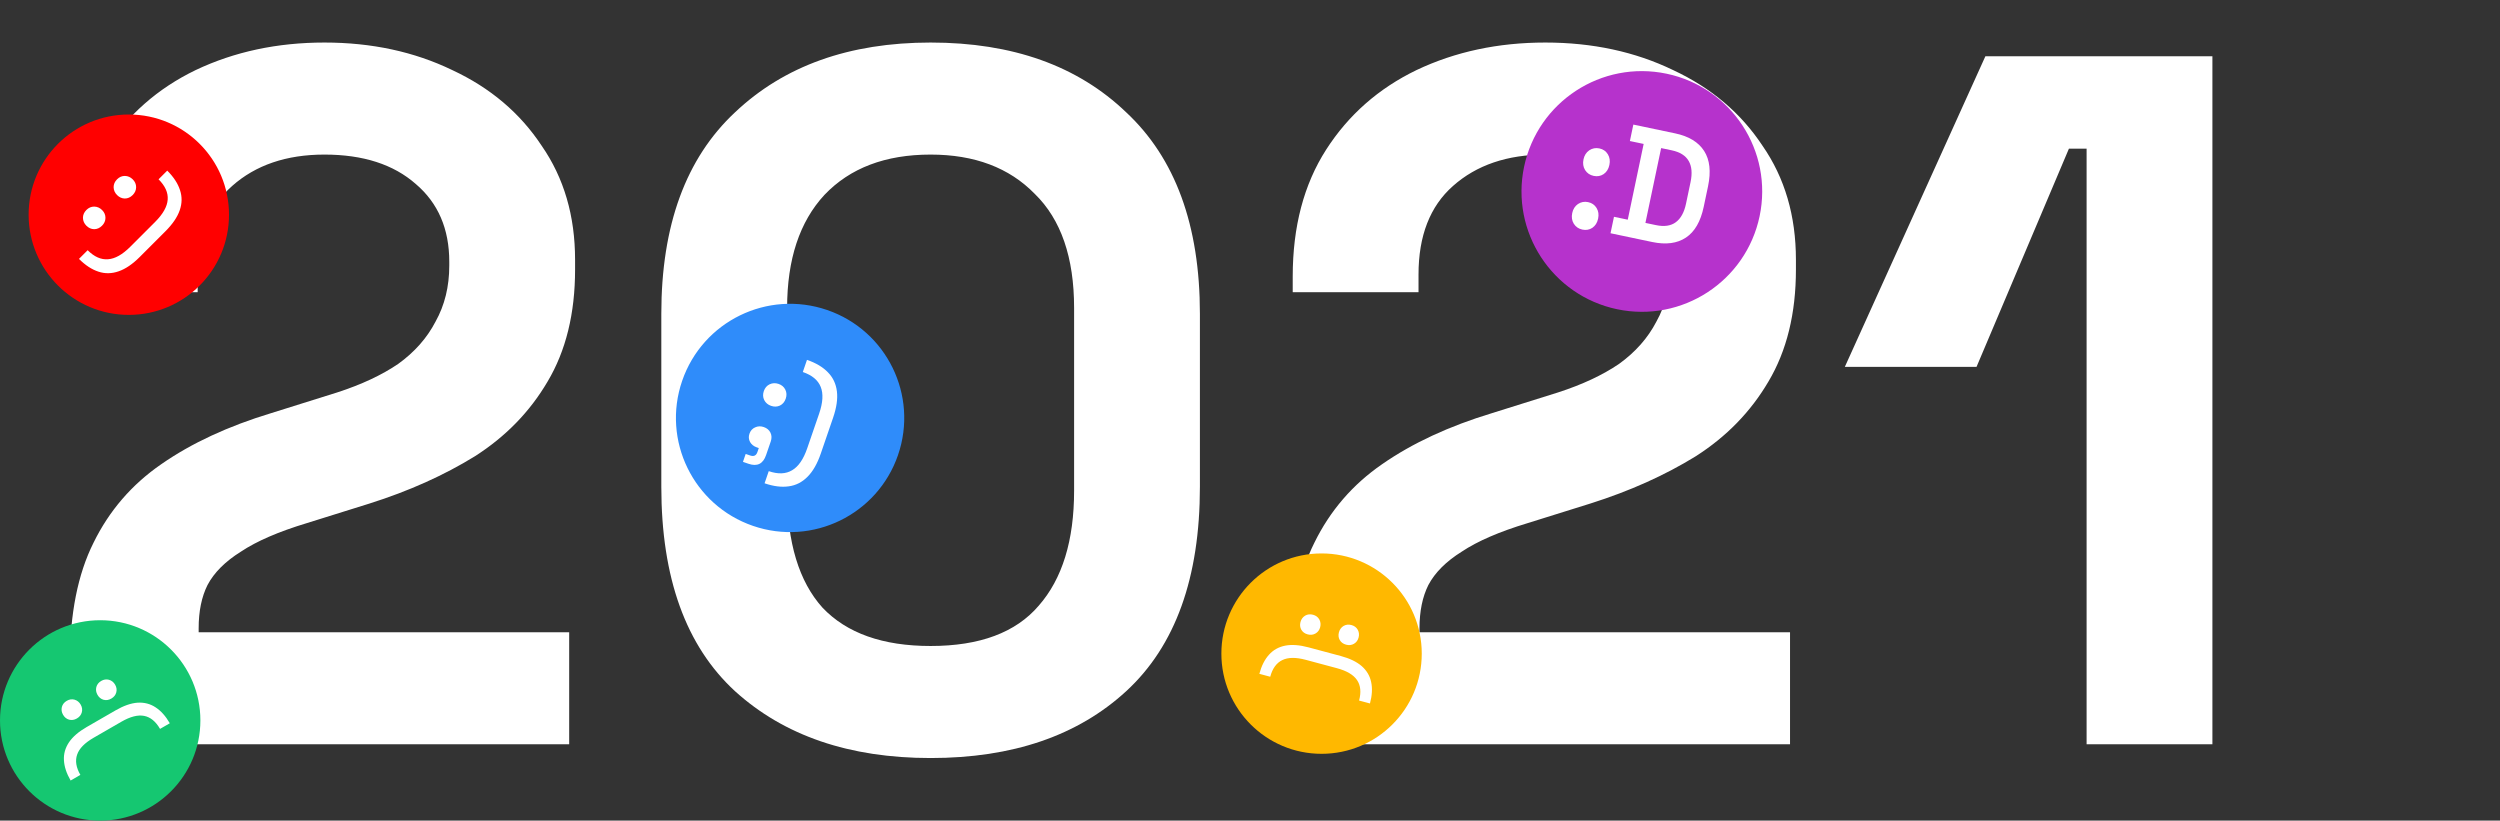 <svg width="262" height="86" viewBox="0 0 262 86" fill="none" xmlns="http://www.w3.org/2000/svg">
<rect x="0" y="0" width="262" height="86" fill="#333333" stroke="none"/>
<path d="M7.326 78V69.348C7.326 64.335 8.15 60.181 9.798 56.885C11.446 53.52 13.815 50.774 16.905 48.645C20.064 46.448 23.909 44.662 28.441 43.289L35.342 41.126C37.883 40.302 40.011 39.306 41.728 38.139C43.445 36.903 44.749 35.427 45.642 33.71C46.603 31.993 47.084 30.036 47.084 27.839V27.427C47.084 23.994 45.917 21.281 43.582 19.29C41.247 17.23 38.054 16.2 34.003 16.2C30.02 16.2 26.793 17.299 24.321 19.496C21.918 21.625 20.716 24.715 20.716 28.766V30.62H7.532V28.972C7.532 23.753 8.699 19.324 11.034 15.685C13.369 12.046 16.527 9.265 20.51 7.342C24.561 5.419 29.059 4.458 34.003 4.458C38.947 4.458 43.41 5.419 47.393 7.342C51.376 9.196 54.5 11.84 56.766 15.273C59.101 18.638 60.268 22.62 60.268 27.221V28.251C60.268 32.852 59.307 36.766 57.384 39.993C55.53 43.152 52.989 45.761 49.762 47.821C46.535 49.812 42.861 51.46 38.741 52.765L32.149 54.825C29.196 55.718 26.896 56.713 25.248 57.812C23.6 58.842 22.433 60.009 21.746 61.314C21.128 62.55 20.819 64.061 20.819 65.846V66.258H59.65V78H7.326ZM97.528 79.442C89.014 79.442 82.181 77.107 77.031 72.438C71.881 67.7 69.306 60.559 69.306 51.014V32.886C69.306 23.616 71.881 16.578 77.031 11.771C82.181 6.896 89.014 4.458 97.528 4.458C106.112 4.458 112.944 6.896 118.025 11.771C123.175 16.578 125.75 23.616 125.75 32.886V51.014C125.75 60.559 123.175 67.7 118.025 72.438C112.944 77.107 106.112 79.442 97.528 79.442ZM97.528 67.7C102.678 67.7 106.455 66.292 108.858 63.477C111.33 60.662 112.566 56.645 112.566 51.426V32.268C112.566 26.981 111.193 22.998 108.446 20.32C105.768 17.573 102.129 16.2 97.528 16.2C92.79 16.2 89.082 17.608 86.404 20.423C83.795 23.238 82.49 27.187 82.49 32.268V51.426C82.49 56.851 83.726 60.936 86.198 63.683C88.739 66.361 92.516 67.7 97.528 67.7ZM135.271 78V69.348C135.271 64.335 136.095 60.181 137.743 56.885C139.391 53.52 141.76 50.774 144.85 48.645C148.009 46.448 151.854 44.662 156.386 43.289L163.287 41.126C165.828 40.302 167.957 39.306 169.673 38.139C171.39 36.903 172.695 35.427 173.587 33.71C174.549 31.993 175.029 30.036 175.029 27.839V27.427C175.029 23.994 173.862 21.281 171.527 19.29C169.193 17.23 166 16.2 161.948 16.2C157.966 16.2 154.738 17.299 152.266 19.496C149.863 21.625 148.661 24.715 148.661 28.766V30.62H135.477V28.972C135.477 23.753 136.645 19.324 138.979 15.685C141.314 12.046 144.473 9.265 148.455 7.342C152.507 5.419 157.004 4.458 161.948 4.458C166.892 4.458 171.356 5.419 175.338 7.342C179.321 9.196 182.445 11.84 184.711 15.273C187.046 18.638 188.213 22.62 188.213 27.221V28.251C188.213 32.852 187.252 36.766 185.329 39.993C183.475 43.152 180.935 45.761 177.707 47.821C174.48 49.812 170.806 51.46 166.686 52.765L160.094 54.825C157.142 55.718 154.841 56.713 153.193 57.812C151.545 58.842 150.378 60.009 149.691 61.314C149.073 62.55 148.764 64.061 148.764 65.846V66.258H187.595V78H135.271ZM218.676 78V15.582H216.822L207.14 38.448H193.338L208.067 5.9H231.86V78H218.676Z" fill="white"/>
<circle cx="13.5" cy="22.5" r="10.5" fill="#FF0000"/>
<path d="M9.055 23.657C8.82 23.422 8.699 23.146 8.693 22.83C8.693 22.521 8.814 22.245 9.055 22.004C9.291 21.768 9.563 21.651 9.873 21.651C10.188 21.657 10.464 21.778 10.699 22.013C10.935 22.248 11.052 22.521 11.052 22.83C11.052 23.14 10.932 23.416 10.69 23.657C10.449 23.898 10.173 24.019 9.863 24.019C9.56 24.013 9.291 23.892 9.055 23.657ZM12.269 20.443C12.034 20.208 11.913 19.932 11.907 19.616C11.907 19.307 12.028 19.031 12.269 18.79C12.504 18.554 12.777 18.437 13.086 18.437C13.402 18.443 13.678 18.564 13.913 18.799C14.149 19.034 14.266 19.307 14.266 19.616C14.266 19.926 14.145 20.202 13.904 20.443C13.662 20.685 13.387 20.805 13.077 20.805C12.774 20.799 12.504 20.678 12.269 20.443Z" fill="white"/>
<path d="M8.276 27.132L9.186 26.222C9.88 26.915 10.592 27.231 11.323 27.169C12.053 27.12 12.831 26.683 13.654 25.859L16.255 23.259C17.085 22.429 17.524 21.648 17.574 20.918C17.63 20.193 17.311 19.484 16.617 18.791L17.527 17.88C18.196 18.549 18.642 19.23 18.865 19.924C19.094 20.611 19.085 21.314 18.837 22.032C18.59 22.751 18.088 23.488 17.332 24.243L14.639 26.937C13.889 27.686 13.156 28.185 12.437 28.432C11.713 28.686 11.007 28.699 10.319 28.47C9.626 28.247 8.945 27.801 8.276 27.132Z" fill="white"/>
<circle cx="138.5" cy="68.5" r="10.5" fill="#FFB800"/>
<path d="M136.292 65.184C136.371 64.889 136.535 64.667 136.783 64.517C137.029 64.375 137.303 64.344 137.606 64.426C137.901 64.505 138.119 64.667 138.261 64.913C138.401 65.167 138.432 65.441 138.353 65.736C138.274 66.031 138.111 66.249 137.865 66.391C137.619 66.533 137.345 66.564 137.042 66.483C136.74 66.402 136.517 66.238 136.375 65.992C136.241 65.748 136.213 65.479 136.292 65.184ZM140.32 66.263C140.399 65.968 140.562 65.746 140.81 65.596C141.056 65.454 141.331 65.424 141.633 65.505C141.928 65.584 142.147 65.746 142.289 65.992C142.429 66.246 142.459 66.52 142.38 66.815C142.301 67.11 142.138 67.329 141.892 67.471C141.647 67.612 141.372 67.643 141.07 67.562C140.767 67.481 140.545 67.317 140.403 67.071C140.268 66.827 140.241 66.558 140.32 66.263Z" fill="white"/>
<path d="M131.98 70.617C132.204 69.779 132.541 69.112 132.99 68.617C133.431 68.12 133.998 67.802 134.692 67.663C135.377 67.531 136.188 67.59 137.127 67.842L140.503 68.746C141.449 69 142.186 69.355 142.712 69.812C143.236 70.277 143.565 70.835 143.698 71.486C143.839 72.139 143.798 72.885 143.573 73.723L142.432 73.418C142.665 72.549 142.594 71.835 142.22 71.277C141.845 70.719 141.138 70.301 140.098 70.023L136.839 69.149C135.807 68.873 134.989 68.882 134.386 69.178C133.775 69.472 133.353 70.053 133.12 70.922L131.98 70.617Z" fill="white"/>
<circle cx="10.5" cy="75.5" r="10.5" fill="#15C771"/>
<path d="M6.609 74.908C6.456 74.644 6.414 74.371 6.484 74.09C6.557 73.815 6.73 73.6 7.001 73.443C7.265 73.29 7.535 73.251 7.809 73.324C8.088 73.405 8.303 73.577 8.456 73.842C8.608 74.106 8.648 74.375 8.574 74.65C8.501 74.924 8.328 75.139 8.057 75.296C7.786 75.453 7.513 75.494 7.239 75.421C6.971 75.343 6.761 75.172 6.609 74.908ZM10.219 72.823C10.067 72.559 10.025 72.286 10.095 72.005C10.168 71.73 10.341 71.515 10.612 71.358C10.876 71.206 11.146 71.166 11.42 71.24C11.698 71.32 11.914 71.493 12.067 71.757C12.219 72.021 12.259 72.291 12.185 72.565C12.112 72.839 11.939 73.055 11.668 73.211C11.397 73.368 11.124 73.41 10.85 73.336C10.582 73.259 10.372 73.088 10.219 72.823Z" fill="white"/>
<path d="M7.401 81.799C6.967 81.048 6.734 80.338 6.701 79.671C6.661 79.007 6.837 78.381 7.23 77.793C7.62 77.215 8.236 76.683 9.078 76.197L12.105 74.45C12.953 73.96 13.726 73.69 14.421 73.641C15.12 73.599 15.747 73.761 16.302 74.128C16.863 74.49 17.361 75.047 17.795 75.798L16.772 76.388C16.322 75.609 15.768 75.155 15.108 75.025C14.449 74.896 13.653 75.1 12.721 75.638L9.799 77.325C8.874 77.86 8.302 78.445 8.085 79.08C7.861 79.72 7.974 80.43 8.423 81.209L7.401 81.799Z" fill="white"/>
<circle cx="172.066" cy="20.066" r="12.611" transform="rotate(11.863 172.066 20.066)" fill="#B632CC"/>
<path d="M165.831 24.062C165.442 23.98 165.143 23.776 164.934 23.449C164.735 23.124 164.68 22.75 164.769 22.327C164.855 21.915 165.055 21.6 165.368 21.383C165.691 21.168 166.047 21.101 166.436 21.183C166.825 21.264 167.119 21.468 167.318 21.793C167.517 22.117 167.572 22.491 167.483 22.914C167.394 23.337 167.193 23.658 166.88 23.875C166.57 24.081 166.22 24.144 165.831 24.062ZM167.013 18.433C166.624 18.352 166.325 18.147 166.116 17.82C165.917 17.495 165.862 17.121 165.951 16.698C166.038 16.286 166.237 15.972 166.55 15.754C166.873 15.539 167.229 15.472 167.618 15.554C168.007 15.636 168.301 15.839 168.5 16.164C168.699 16.489 168.754 16.863 168.665 17.285C168.576 17.709 168.375 18.029 168.063 18.246C167.752 18.453 167.402 18.515 167.013 18.433Z" fill="white"/>
<path d="M168.782 24.444L169.145 22.72L170.588 23.023L172.255 15.084L170.812 14.781L171.174 13.056L175.55 13.976C176.983 14.277 177.998 14.892 178.593 15.821C179.189 16.75 179.325 17.985 179.002 19.525L178.55 21.672C178.227 23.212 177.606 24.288 176.686 24.899C175.767 25.51 174.591 25.665 173.158 25.364L168.782 24.444ZM172.44 23.361L173.546 23.593C174.416 23.776 175.111 23.673 175.631 23.284C176.151 22.895 176.505 22.25 176.694 21.35L177.169 19.089C177.363 18.167 177.299 17.429 176.977 16.874C176.658 16.309 176.063 15.935 175.193 15.752L174.088 15.52L172.44 23.361Z" fill="white"/>
<circle cx="82.801" cy="43.801" r="11.961" transform="rotate(18.966 82.801 43.801)" fill="#2F8CFA"/>
<path d="M80.809 42.534C80.48 42.421 80.24 42.218 80.089 41.924C79.947 41.633 79.934 41.319 80.05 40.981C80.163 40.652 80.365 40.416 80.656 40.274C80.955 40.135 81.27 40.122 81.599 40.235C81.928 40.348 82.163 40.55 82.305 40.841C82.447 41.132 82.46 41.446 82.344 41.784C82.228 42.122 82.025 42.361 81.734 42.504C81.446 42.637 81.138 42.647 80.809 42.534ZM77.862 48.404L78.148 47.573L78.628 47.738C79.001 47.866 79.251 47.744 79.379 47.372L79.521 46.956L79.314 46.885C78.993 46.775 78.758 46.587 78.607 46.322C78.459 46.049 78.437 45.761 78.541 45.458C78.651 45.137 78.848 44.915 79.133 44.79C79.421 44.656 79.725 44.645 80.046 44.755C80.374 44.868 80.607 45.064 80.744 45.343C80.88 45.622 80.89 45.931 80.774 46.269L80.283 47.697C79.968 48.615 79.356 48.917 78.446 48.605L77.862 48.404Z" fill="white"/>
<path d="M80.127 50.649L80.564 49.377C81.534 49.71 82.348 49.68 83.006 49.286C83.669 48.904 84.199 48.138 84.595 46.986L85.845 43.35C86.243 42.19 86.298 41.255 86.01 40.546C85.73 39.84 85.105 39.32 84.135 38.987L84.572 37.714C85.507 38.035 86.239 38.471 86.766 39.02C87.297 39.56 87.611 40.225 87.708 41.013C87.805 41.802 87.671 42.724 87.308 43.78L86.014 47.547C85.654 48.594 85.194 49.399 84.632 49.961C84.068 50.532 83.411 50.868 82.66 50.968C81.906 51.077 81.062 50.971 80.127 50.649Z" fill="white"/>
</svg>
